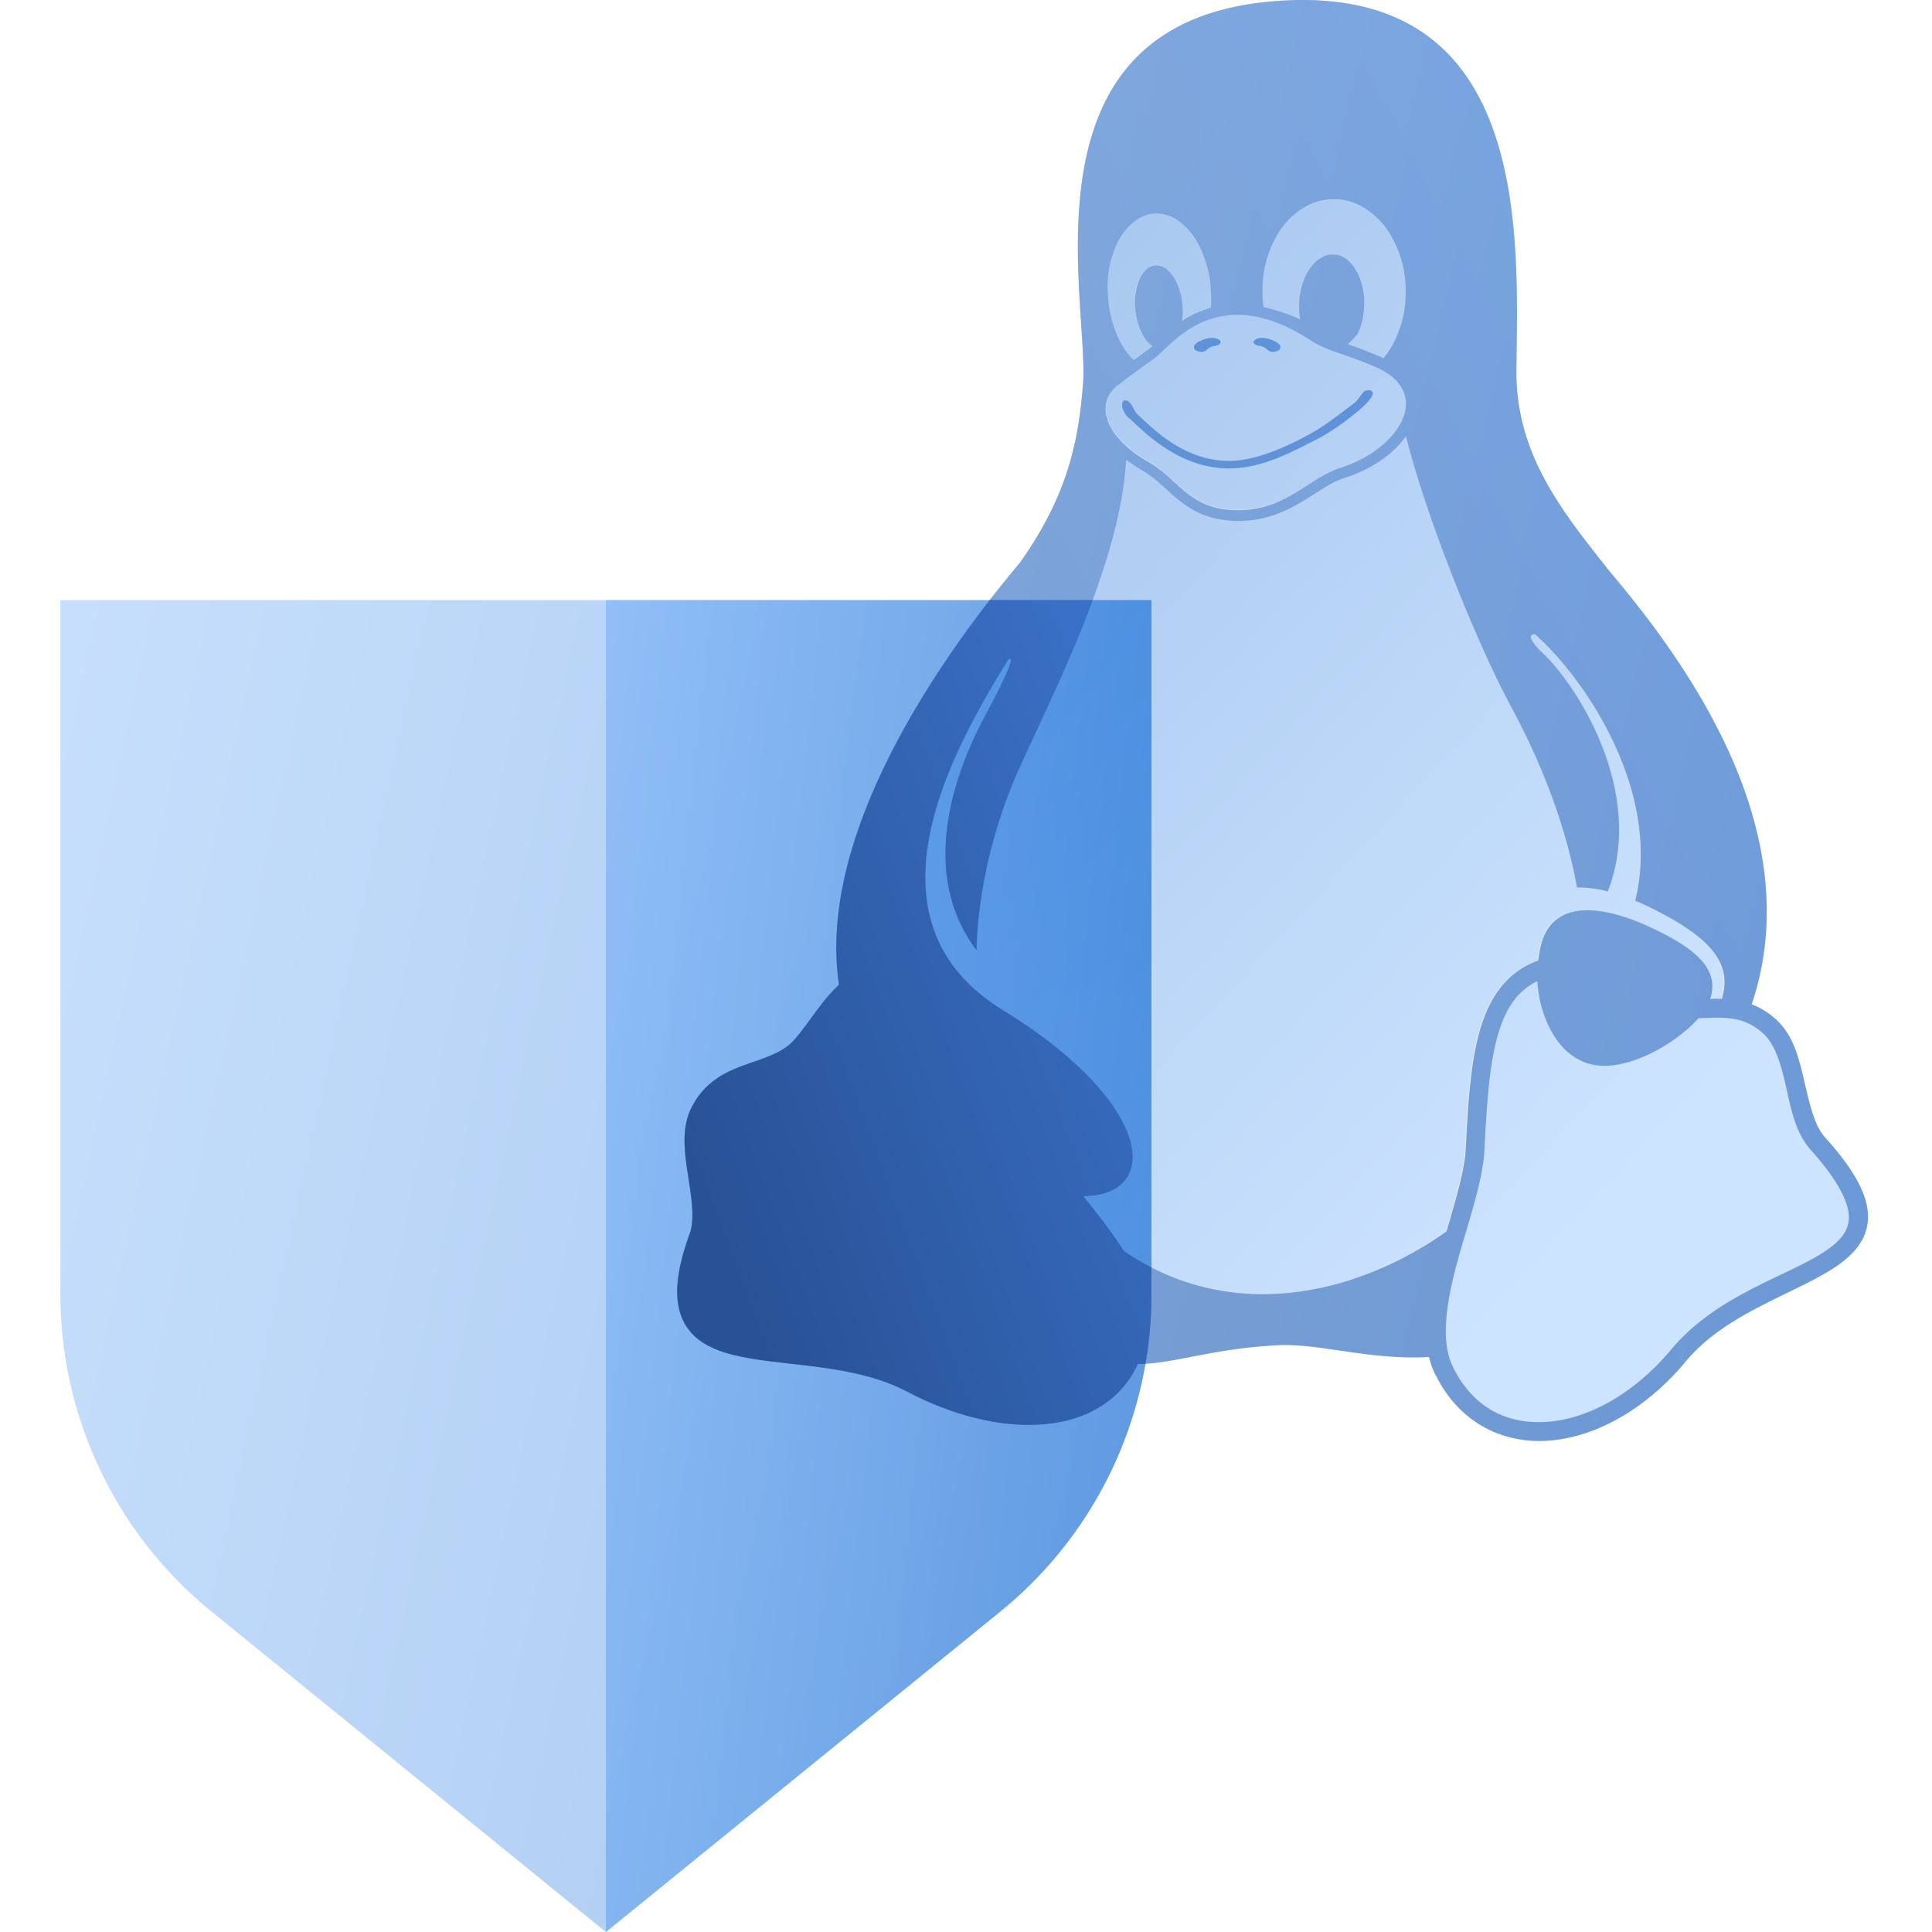 <svg width="96" height="96" fill="none" viewBox="0 0 96 96" xmlns="http://www.w3.org/2000/svg">
  <path fill="url(#prefix__a)" d="M30.107 96 10.51 80.077A20.33 20.33 0 0 1 3 64.3V29.818h54.215v34.48a20.33 20.33 0 0 1-7.51 15.78L30.106 96Z" clip-rule="evenodd" opacity=".35"/>
  <path fill="url(#prefix__b)" d="M91.868 60.571c-.041.704-.55 1.23-1.49 1.799-1.882 1.136-5.225 2.123-7.355 4.709-1.852 2.2-4.112 3.414-6.1 3.567-1.987.16-3.703-.668-4.715-2.697v-.012c-.627-1.195-.367-3.077.16-5.065.526-1.987 1.29-4.029 1.39-5.685v-.006c.107-2.124.225-3.982.58-5.413.355-1.432.917-2.403 1.917-2.947.047-.023.095-.047.136-.07.112 1.84 1.024 3.715 2.633 4.123 1.763.461 4.301-1.047 5.372-2.278.213-.006.426-.018.627-.023.94-.024 1.728.029 2.538.733.621.527.917 1.515 1.171 2.627.255 1.112.462 2.32 1.225 3.183 1.48 1.65 1.953 2.751 1.911 3.455Zm-35.793 5.212v.012c-.172 2.23-1.432 3.45-3.36 3.887-1.936.444-4.55 0-7.172-1.367-2.893-1.532-6.336-1.378-8.548-1.84-1.107-.23-1.829-.58-2.154-1.224-.331-.645-.337-1.77.367-3.686l.006-.006v-.006c.349-1.07.088-2.248-.077-3.348-.172-1.101-.249-2.107.124-2.805l.006-.006c.48-.929 1.19-1.26 2.065-1.573.875-.314 1.917-.563 2.739-1.385l.006-.006.006-.006c.757-.798 1.33-1.804 1.994-2.514.562-.604 1.124-1 1.976-1.006h.03c.147 0 .307.012.473.041 1.124.172 2.112.959 3.058 2.243l2.733 4.981c.728 1.52 2.267 3.19 3.568 4.893 1.284 1.698 2.29 3.408 2.16 4.721Zm13.63-46.443c-.218-.431-.668-.84-1.431-1.153-1.586-.68-2.278-.728-3.16-1.302-1.443-.929-2.632-1.254-3.62-1.248-.52 0-.982.094-1.396.236-1.207.415-2.006 1.278-2.509 1.758-.1.094-.225.177-.532.402-.308.225-.775.568-1.444 1.065-.592.444-.787 1.023-.58 1.704.207.68.858 1.461 2.06 2.141.745.438 1.247 1.024 1.833 1.491.29.237.598.444.965.598a3.95 3.95 0 0 0 1.337.296c1.266.07 2.194-.308 3.017-.775.822-.468 1.52-1.048 2.325-1.308 1.639-.515 2.81-1.544 3.177-2.526.183-.48.178-.947-.041-1.379Zm15.827 30.286a7.874 7.874 0 0 0-.533 0h-.047c.45-1.414-.544-2.461-3.189-3.656-2.74-1.207-4.922-1.089-5.295 1.36-.024.13-.041.26-.06.39-.206.072-.407.16-.615.273-1.283.704-1.987 1.982-2.378 3.55-.39 1.568-.503 3.46-.61 5.585-.064 1.07-.508 2.514-.952 4.052-4.49 3.201-10.72 4.591-16.01.983-.36-.569-.768-1.13-1.194-1.68-.273-.356-.55-.705-.823-1.054.545 0 1.006-.089 1.379-.254.461-.213.787-.55.952-.982.32-.87 0-2.089-1.035-3.491-1.035-1.396-2.78-2.976-5.354-4.55-1.888-1.177-2.947-2.615-3.438-4.177-.497-1.561-.426-3.254-.041-4.922.734-3.2 2.609-6.318 3.81-8.277.32-.236.113.444-1.213 2.911-1.189 2.254-3.42 7.46-.367 11.525.083-2.893.775-5.84 1.935-8.602 1.686-3.828 5.218-10.466 5.502-15.761.148.106.645.443.864.568.65.378 1.136.94 1.763 1.443.633.51 1.42.947 2.615 1.018.112.006.225.012.337.012 1.23 0 2.19-.403 2.988-.858.87-.497 1.562-1.047 2.219-1.26 1.39-.432 2.49-1.201 3.117-2.095 1.077 4.254 3.586 10.39 5.2 13.389.859 1.591 2.563 4.97 3.302 9.034a5.61 5.61 0 0 1 1.532.195c1.93-4.993-1.632-10.371-3.26-11.868-.656-.639-.686-.923-.36-.91 1.763 1.561 4.082 4.702 4.928 8.246.385 1.616.467 3.314.053 4.994.201.083.408.171.615.272 3.071 1.503 4.213 2.816 3.663 4.597ZM69.848 14.448c.006.84-.136 1.561-.456 2.29-.183.42-.39.768-.645 1.07a2.778 2.778 0 0 0-.266-.118 19.76 19.76 0 0 0-.852-.343c-.254-.095-.45-.16-.65-.231.147-.178.437-.385.543-.651.166-.396.243-.787.26-1.248 0-.018.007-.036.007-.053a3.356 3.356 0 0 0-.178-1.207c-.136-.409-.307-.699-.556-.941-.248-.243-.497-.355-.799-.361h-.041c-.278 0-.526.1-.775.308-.266.219-.462.503-.627.899a3.455 3.455 0 0 0-.26 1.248v.054c-.006.254.011.49.047.715-.574-.284-1.308-.497-1.816-.615a6.234 6.234 0 0 1-.054-.68v-.065c-.011-.84.13-1.562.45-2.29.325-.734.722-1.26 1.284-1.686.562-.426 1.118-.621 1.775-.633h.03c.638 0 1.188.19 1.75.597.574.415.983.935 1.32 1.663.325.71.485 1.402.497 2.218.006.018.006.036.012.06Zm-9.691.834a4.942 4.942 0 0 0-1.426.645 3.07 3.07 0 0 0 .012-.77v-.04a3.236 3.236 0 0 0-.243-.983c-.136-.325-.29-.55-.497-.728-.183-.16-.355-.23-.55-.23h-.06c-.212.017-.395.124-.561.33-.172.208-.278.462-.361.8-.083.337-.1.668-.065 1.053 0 .017.006.03.006.041.035.373.112.675.242.988.136.32.29.55.497.722.036.03.065.053.1.077-.212.165-.348.278-.526.402l-.396.29c-.337-.314-.598-.71-.822-1.23a5.43 5.43 0 0 1-.456-1.959v-.006a5.454 5.454 0 0 1 .23-2c.202-.644.468-1.112.859-1.496.384-.385.78-.58 1.248-.604h.106c.426 0 .805.142 1.201.456.426.343.752.78 1.024 1.396.272.615.414 1.23.456 1.958v.006c.011.32.005.604-.018.882Z" opacity=".35"/>
  <path fill="url(#prefix__c)" fill-opacity=".5" d="M65.54 21.766c-1.307.68-2.828 1.509-4.455 1.509-1.621 0-2.905-.752-3.828-1.48-.461-.366-.834-.727-1.118-.993-.491-.385-.432-.93-.23-.911.337.041.39.485.597.686.29.266.645.615 1.083.964.87.692 2.035 1.361 3.49 1.361 1.456 0 3.148-.852 4.183-1.432.586-.331 1.331-.917 1.94-1.366.468-.344.45-.752.835-.71.384.041.1.455-.438.929-.532.46-1.373 1.088-2.059 1.443Zm25.126 34.729c-.508-.574-.75-1.633-1.011-2.763-.26-1.13-.55-2.349-1.473-3.136l-.006-.006a3.854 3.854 0 0 0-1.136-.686c1.29-3.822.78-7.626-.515-11.064-1.597-4.218-4.384-7.892-6.508-10.406-2.384-3.006-4.71-5.857-4.668-10.07C75.42 11.94 76.053.018 64.741 0c-.461 0-.94.018-1.437.06-12.643 1.017-9.289 14.376-9.478 18.849-.23 3.271-.894 5.85-3.142 9.046-2.644 3.141-6.366 8.229-8.129 13.524-.834 2.497-1.224 5.047-.864 7.455a5.46 5.46 0 0 0-.325.32c-.775.827-1.349 1.833-1.988 2.508-.597.597-1.45.822-2.384 1.16-.935.337-1.958.828-2.586 2.023 0 0 0 .005-.005.005-.296.545-.39 1.136-.39 1.734 0 .556.082 1.112.165 1.657.171 1.124.349 2.189.112 2.904-.74 2.024-.834 3.42-.313 4.438.52 1.017 1.597 1.467 2.81 1.721 2.426.51 5.71.379 8.3 1.752l.225-.42-.219.42c2.77 1.449 5.58 1.964 7.822 1.449 1.627-.373 2.946-1.337 3.62-2.828 1.752-.006 3.68-.751 6.763-.923 2.088-.171 4.703.746 7.709.574.077.325.189.639.349.935l.006.006c1.165 2.33 3.33 3.396 5.632 3.212 2.307-.183 4.763-1.544 6.75-3.904l-.366-.308.367.302c1.893-2.296 5.028-3.243 7.117-4.503 1.041-.627 1.887-1.414 1.952-2.556.065-1.124-.603-2.402-2.147-4.117Zm-27.93-41.982a5.29 5.29 0 0 1 .45-2.29c.325-.734.721-1.26 1.283-1.686.562-.426 1.118-.621 1.775-.633h.03c.639 0 1.189.19 1.75.597.575.415.983.935 1.32 1.663.326.71.485 1.402.497 2.219 0 .023 0 .04.006.059.006.84-.136 1.562-.455 2.29a4.29 4.29 0 0 1-.645 1.07 2.77 2.77 0 0 0-.267-.118 19.71 19.71 0 0 0-.852-.343c-.254-.095-.45-.16-.65-.231.148-.178.438-.385.544-.65.166-.397.243-.788.26-1.25 0-.017.006-.035.006-.053a3.353 3.353 0 0 0-.177-1.206c-.136-.409-.308-.699-.556-.941-.249-.243-.497-.355-.8-.361h-.04c-.279 0-.527.1-.776.308-.266.219-.461.503-.627.899a3.459 3.459 0 0 0-.26 1.248v.054a3.97 3.97 0 0 0 .047.715c-.574-.284-1.307-.497-1.816-.615a6.209 6.209 0 0 1-.053-.68v-.065h.006Zm-7.46-1.81c.2-.646.467-1.113.857-1.497.385-.385.781-.58 1.248-.604h.107c.426 0 .805.142 1.201.456.426.343.751.78 1.023 1.396a5.43 5.43 0 0 1 .456 1.958v.006c.018.308.018.592-.006.87a3.22 3.22 0 0 0-.248.077 4.9 4.9 0 0 0-1.178.568 2.98 2.98 0 0 0 .012-.77v-.041a3.233 3.233 0 0 0-.242-.982c-.136-.325-.29-.55-.497-.728-.184-.16-.355-.23-.55-.23h-.06c-.213.017-.396.124-.562.33-.171.208-.278.462-.36.8a3.093 3.093 0 0 0-.066 1.053c0 .017.006.03.006.041.036.373.112.675.243.988.136.32.29.55.497.722.035.03.065.053.1.077-.213.165-.349.278-.526.402l-.397.29c-.337-.314-.597-.71-.822-1.23a5.43 5.43 0 0 1-.456-1.959v-.006a5.16 5.16 0 0 1 .22-1.988Zm.325 6.4a78.87 78.87 0 0 1 1.443-1.064c.308-.225.432-.308.533-.402.503-.474 1.301-1.343 2.508-1.758a4.259 4.259 0 0 1 1.396-.236c.988-.006 2.184.32 3.621 1.248.888.574 1.574.627 3.16 1.302.763.313 1.212.721 1.431 1.153.22.432.225.894.042 1.385-.367.982-1.538 2.011-3.177 2.526-.799.26-1.497.834-2.325 1.307-.823.474-1.752.852-3.018.776a3.818 3.818 0 0 1-1.337-.296 4.272 4.272 0 0 1-.964-.598c-.58-.467-1.089-1.059-1.834-1.49-1.195-.675-1.852-1.462-2.06-2.142-.206-.687-.01-1.267.58-1.71Zm.473 46.68v.012c-.172 2.23-1.432 3.45-3.36 3.887-1.935.444-4.55 0-7.171-1.367-2.893-1.532-6.336-1.378-8.55-1.84-1.105-.23-1.827-.58-2.153-1.224-.33-.645-.337-1.77.367-3.686l.006-.006v-.006c.35-1.07.089-2.248-.077-3.348-.171-1.1-.248-2.107.124-2.805l.006-.006c.48-.929 1.19-1.26 2.065-1.573.876-.314 1.917-.563 2.74-1.385l.005-.006.006-.006c.758-.798 1.331-1.804 1.994-2.514.562-.604 1.124-1 1.976-1.006h.03c.148 0 .307.012.473.041 1.124.172 2.112.959 3.059 2.243l2.733 4.981c.728 1.52 2.266 3.19 3.567 4.893 1.284 1.698 2.29 3.408 2.16 4.721Zm-.23-3.62c-.362-.569-.77-1.13-1.196-1.68-.272-.356-.55-.705-.822-1.054.544 0 1.006-.089 1.378-.254.462-.213.787-.55.953-.982.32-.87 0-2.089-1.035-3.491-1.036-1.396-2.781-2.976-5.355-4.55-1.887-1.177-2.946-2.615-3.437-4.177-.497-1.561-.426-3.254-.042-4.922.734-3.2 2.61-6.318 3.81-8.277.32-.236.113.444-1.212 2.911-1.19 2.254-3.42 7.46-.367 11.525.083-2.893.775-5.84 1.934-8.602 1.687-3.828 5.219-10.466 5.503-15.761.148.106.644.443.863.568.651.378 1.136.94 1.764 1.443.633.51 1.42.947 2.614 1.018.113.006.225.012.338.012 1.23 0 2.189-.403 2.987-.858.87-.497 1.562-1.047 2.22-1.26 1.39-.432 2.49-1.201 3.117-2.095 1.077 4.254 3.585 10.39 5.2 13.389.858 1.591 2.562 4.97 3.302 9.034a5.61 5.61 0 0 1 1.532.195c1.929-4.993-1.633-10.371-3.26-11.868-.657-.639-.686-.923-.36-.91 1.762 1.561 4.081 4.702 4.928 8.246.384 1.616.467 3.314.053 4.994.2.083.408.171.615.272 3.094 1.503 4.236 2.816 3.686 4.603a8.01 8.01 0 0 0-.533 0h-.047c.45-1.414-.544-2.461-3.189-3.657-2.74-1.206-4.922-1.088-5.295 1.361-.024.13-.041.26-.06.39a3.99 3.99 0 0 0-.614.273c-1.284.704-1.988 1.982-2.379 3.55-.39 1.568-.503 3.46-.61 5.585-.064 1.07-.508 2.514-.952 4.052-4.514 3.201-10.744 4.591-16.033.977Zm36.024-1.592c-.042.704-.55 1.23-1.491 1.799-1.882 1.136-5.224 2.123-7.354 4.709-1.852 2.2-4.112 3.414-6.1 3.567-1.988.16-3.704-.668-4.715-2.697v-.012c-.627-1.195-.367-3.077.16-5.065.526-1.987 1.29-4.029 1.39-5.685v-.006c.106-2.124.225-3.982.58-5.413.355-1.432.917-2.403 1.916-2.947.048-.023.095-.047.136-.07.113 1.84 1.024 3.715 2.633 4.123 1.763.461 4.301-1.047 5.372-2.278.213-.006.426-.018.627-.023.941-.024 1.728.03 2.538.733.622.527.918 1.515 1.172 2.627.254 1.112.461 2.32 1.225 3.183 1.479 1.65 1.952 2.751 1.91 3.455Zm-29.57-43.55c.053.172.331.142.497.225.142.071.254.23.414.237.154.006.39-.054.408-.201.024-.202-.266-.326-.45-.397-.242-.095-.55-.142-.774-.018-.054.03-.113.1-.095.154Zm-1.65 0c-.054.172-.332.142-.498.225-.142.071-.254.23-.414.237-.154.006-.39-.054-.408-.201-.024-.202.266-.326.45-.397.242-.095.55-.142.775-.018.059.03.112.1.094.154Z"/>
  <path fill="url(#prefix__d)" d="M30.107 96V29.818h27.108v34.48a20.33 20.33 0 0 1-7.51 15.78L30.107 96Z" clip-rule="evenodd" opacity=".45"/>
  <path fill="url(#prefix__e)" d="M65.54 21.766c-1.307.68-2.828 1.509-4.455 1.509-1.621 0-2.905-.752-3.828-1.48-.461-.366-.834-.727-1.118-.993-.491-.385-.432-.93-.23-.911.337.041.39.485.597.686.29.266.645.615 1.083.964.87.692 2.035 1.361 3.49 1.361 1.456 0 3.148-.852 4.183-1.432.586-.331 1.331-.917 1.94-1.366.468-.344.45-.752.835-.71.384.041.1.455-.438.929-.532.46-1.373 1.088-2.059 1.443Zm25.126 34.729c-.508-.574-.75-1.633-1.011-2.763-.26-1.13-.55-2.349-1.473-3.136l-.006-.006a3.854 3.854 0 0 0-1.136-.686c1.29-3.822.78-7.626-.515-11.064-1.597-4.218-4.384-7.892-6.508-10.406-2.384-3.006-4.71-5.857-4.668-10.07C75.42 11.94 76.053.018 64.741 0c-.461 0-.94.018-1.437.06-12.643 1.017-9.289 14.376-9.478 18.849-.23 3.271-.894 5.85-3.142 9.046-2.644 3.141-6.366 8.229-8.129 13.524-.834 2.497-1.224 5.047-.864 7.455a5.46 5.46 0 0 0-.325.32c-.775.827-1.349 1.833-1.988 2.508-.597.597-1.45.822-2.384 1.16-.935.337-1.958.828-2.586 2.023 0 0 0 .005-.005.005-.296.545-.39 1.136-.39 1.734 0 .556.082 1.112.165 1.657.171 1.124.349 2.189.112 2.904-.74 2.024-.834 3.42-.313 4.438.52 1.017 1.597 1.467 2.81 1.721 2.426.51 5.71.379 8.3 1.752l.225-.42-.219.42c2.77 1.449 5.58 1.964 7.822 1.449 1.627-.373 2.946-1.337 3.62-2.828 1.752-.006 3.68-.751 6.763-.923 2.088-.171 4.703.746 7.709.574.077.325.189.639.349.935l.006.006c1.165 2.33 3.33 3.396 5.632 3.212 2.307-.183 4.763-1.544 6.75-3.904l-.366-.308.367.302c1.893-2.296 5.028-3.243 7.117-4.503 1.041-.627 1.887-1.414 1.952-2.556.065-1.124-.603-2.402-2.147-4.117Zm-27.93-41.982a5.29 5.29 0 0 1 .45-2.29c.325-.734.721-1.26 1.283-1.686.562-.426 1.118-.621 1.775-.633h.03c.639 0 1.189.19 1.75.597.575.415.983.935 1.32 1.663.326.71.485 1.402.497 2.219 0 .023 0 .04.006.059.006.84-.136 1.562-.455 2.29a4.29 4.29 0 0 1-.645 1.07 2.77 2.77 0 0 0-.267-.118 19.71 19.71 0 0 0-.852-.343c-.254-.095-.45-.16-.65-.231.148-.178.438-.385.544-.65.166-.397.243-.788.26-1.25 0-.017.006-.035.006-.053a3.353 3.353 0 0 0-.177-1.206c-.136-.409-.308-.699-.556-.941-.249-.243-.497-.355-.8-.361h-.04c-.279 0-.527.1-.776.308-.266.219-.461.503-.627.899a3.459 3.459 0 0 0-.26 1.248v.054a3.97 3.97 0 0 0 .047.715c-.574-.284-1.307-.497-1.816-.615a6.209 6.209 0 0 1-.053-.68v-.065h.006Zm-7.46-1.81c.2-.646.467-1.113.857-1.497.385-.385.781-.58 1.248-.604h.107c.426 0 .805.142 1.201.456.426.343.751.78 1.023 1.396a5.43 5.43 0 0 1 .456 1.958v.006c.018.308.018.592-.006.87a3.22 3.22 0 0 0-.248.077 4.9 4.9 0 0 0-1.178.568 2.98 2.98 0 0 0 .012-.77v-.041a3.233 3.233 0 0 0-.242-.982c-.136-.325-.29-.55-.497-.728-.184-.16-.355-.23-.55-.23h-.06c-.213.017-.396.124-.562.33-.171.208-.278.462-.36.8a3.093 3.093 0 0 0-.066 1.053c0 .017.006.03.006.041.036.373.112.675.243.988.136.32.29.55.497.722.035.03.065.053.1.077-.213.165-.349.278-.526.402l-.397.29c-.337-.314-.597-.71-.822-1.23a5.43 5.43 0 0 1-.456-1.959v-.006a5.16 5.16 0 0 1 .22-1.988Zm.325 6.4a78.87 78.87 0 0 1 1.443-1.064c.308-.225.432-.308.533-.402.503-.474 1.301-1.343 2.508-1.758a4.259 4.259 0 0 1 1.396-.236c.988-.006 2.184.32 3.621 1.248.888.574 1.574.627 3.16 1.302.763.313 1.212.721 1.431 1.153.22.432.225.894.042 1.385-.367.982-1.538 2.011-3.177 2.526-.799.26-1.497.834-2.325 1.307-.823.474-1.752.852-3.018.776a3.818 3.818 0 0 1-1.337-.296 4.272 4.272 0 0 1-.964-.598c-.58-.467-1.089-1.059-1.834-1.49-1.195-.675-1.852-1.462-2.06-2.142-.206-.687-.01-1.267.58-1.71Zm.473 46.68v.012c-.172 2.23-1.432 3.45-3.36 3.887-1.935.444-4.55 0-7.171-1.367-2.893-1.532-6.336-1.378-8.55-1.84-1.105-.23-1.827-.58-2.153-1.224-.33-.645-.337-1.77.367-3.686l.006-.006v-.006c.35-1.07.089-2.248-.077-3.348-.171-1.1-.248-2.107.124-2.805l.006-.006c.48-.929 1.19-1.26 2.065-1.573.876-.314 1.917-.563 2.74-1.385l.005-.006.006-.006c.758-.798 1.331-1.804 1.994-2.514.562-.604 1.124-1 1.976-1.006h.03c.148 0 .307.012.473.041 1.124.172 2.112.959 3.059 2.243l2.733 4.981c.728 1.52 2.266 3.19 3.567 4.893 1.284 1.698 2.29 3.408 2.16 4.721Zm-.23-3.62c-.362-.569-.77-1.13-1.196-1.68-.272-.356-.55-.705-.822-1.054.544 0 1.006-.089 1.378-.254.462-.213.787-.55.953-.982.32-.87 0-2.089-1.035-3.491-1.036-1.396-2.781-2.976-5.355-4.55-1.887-1.177-2.946-2.615-3.437-4.177-.497-1.561-.426-3.254-.042-4.922.734-3.2 2.61-6.318 3.81-8.277.32-.236.113.444-1.212 2.911-1.19 2.254-3.42 7.46-.367 11.525.083-2.893.775-5.84 1.934-8.602 1.687-3.828 5.219-10.466 5.503-15.761.148.106.644.443.863.568.651.378 1.136.94 1.764 1.443.633.51 1.42.947 2.614 1.018.113.006.225.012.338.012 1.23 0 2.189-.403 2.987-.858.87-.497 1.562-1.047 2.22-1.26 1.39-.432 2.49-1.201 3.117-2.095 1.077 4.254 3.585 10.39 5.2 13.389.858 1.591 2.562 4.97 3.302 9.034a5.61 5.61 0 0 1 1.532.195c1.929-4.993-1.633-10.371-3.26-11.868-.657-.639-.686-.923-.36-.91 1.762 1.561 4.081 4.702 4.928 8.246.384 1.616.467 3.314.053 4.994.2.083.408.171.615.272 3.094 1.503 4.236 2.816 3.686 4.603a8.01 8.01 0 0 0-.533 0h-.047c.45-1.414-.544-2.461-3.189-3.657-2.74-1.206-4.922-1.088-5.295 1.361-.024.13-.041.26-.06.39a3.99 3.99 0 0 0-.614.273c-1.284.704-1.988 1.982-2.379 3.55-.39 1.568-.503 3.46-.61 5.585-.064 1.07-.508 2.514-.952 4.052-4.514 3.201-10.744 4.591-16.033.977Zm36.024-1.592c-.042.704-.55 1.23-1.491 1.799-1.882 1.136-5.224 2.123-7.354 4.709-1.852 2.2-4.112 3.414-6.1 3.567-1.988.16-3.704-.668-4.715-2.697v-.012c-.627-1.195-.367-3.077.16-5.065.526-1.987 1.29-4.029 1.39-5.685v-.006c.106-2.124.225-3.982.58-5.413.355-1.432.917-2.403 1.916-2.947.048-.023.095-.047.136-.07.113 1.84 1.024 3.715 2.633 4.123 1.763.461 4.301-1.047 5.372-2.278.213-.006.426-.018.627-.023.941-.024 1.728.03 2.538.733.622.527.918 1.515 1.172 2.627.254 1.112.461 2.32 1.225 3.183 1.479 1.65 1.952 2.751 1.91 3.455Zm-29.57-43.55c.053.172.331.142.497.225.142.071.254.23.414.237.154.006.39-.054.408-.201.024-.202-.266-.326-.45-.397-.242-.095-.55-.142-.774-.018-.054.03-.113.1-.095.154Zm-1.65 0c-.054.172-.332.142-.498.225-.142.071-.254.23-.414.237-.154.006-.39-.054-.408-.201-.024-.202.266-.326.45-.397.242-.095.55-.142.775-.018.059.03.112.1.094.154Z" opacity=".3"/>
  <path fill="url(#prefix__f)" d="M56.917 67.765a20.28 20.28 0 0 0 .298-3.466v-1.32c-.463-.237-.92-.508-1.372-.816-.36-.569-.769-1.13-1.195-1.68a71.56 71.56 0 0 0-.527-.678c-.099-.125-.198-.25-.295-.376.544 0 1.006-.089 1.378-.254.462-.213.787-.55.953-.982.32-.87 0-2.089-1.035-3.49-1.036-1.397-2.781-2.977-5.355-4.55-1.887-1.178-2.946-2.616-3.437-4.178-.497-1.561-.426-3.253-.042-4.922.734-3.2 2.61-6.318 3.81-8.277.32-.236.113.444-1.212 2.911-1.19 2.254-3.42 7.46-.367 11.525.083-2.893.775-5.84 1.934-8.602.288-.654.63-1.39 1-2.186.9-1.939 1.97-4.24 2.842-6.606H49.18c-2.408 3.106-5.176 7.314-6.624 11.661-.834 2.497-1.224 5.047-.864 7.455a5.46 5.46 0 0 0-.325.32c-.402.429-.75.906-1.081 1.36-.307.422-.6.823-.907 1.148-.505.505-1.194.744-1.96 1.01-.139.048-.28.098-.424.15-.935.337-1.958.828-2.586 2.023 0 0 0 .006-.005.006-.296.544-.39 1.136-.39 1.733 0 .556.082 1.112.165 1.657l.02.134c.165 1.074.32 2.083.092 2.77-.74 2.024-.834 3.42-.313 4.438.52 1.017 1.597 1.467 2.81 1.721.77.162 1.628.26 2.522.36 1.92.218 4.01.455 5.778 1.392l.225-.42-.219.42c2.77 1.45 5.58 1.964 7.822 1.45 1.627-.374 2.946-1.338 3.62-2.829.127 0 .254-.005.382-.012Zm-.843-1.97v-.012c.13-1.313-.876-3.023-2.16-4.72a67.62 67.62 0 0 0-1.115-1.408c-.977-1.211-1.926-2.387-2.452-3.486l-2.733-4.981c-.947-1.284-1.935-2.07-3.059-2.242a2.696 2.696 0 0 0-.473-.042h-.03c-.852.006-1.414.402-1.976 1.006-.316.338-.611.744-.916 1.162-.335.46-.681.934-1.078 1.352l-.006.006-.006.006c-.693.693-1.541.979-2.315 1.239-.144.049-.286.096-.424.146-.875.313-1.585.644-2.065 1.573l-.005.006c-.373.698-.296 1.704-.125 2.805.02.134.042.27.064.406.156.98.32 2.002.013 2.942v.006l-.006.006c-.704 1.917-.698 3.04-.367 3.686.326.645 1.048.994 2.154 1.224.663.139 1.437.222 2.274.312 1.954.21 4.25.456 6.275 1.528 2.62 1.367 5.236 1.81 7.17 1.367 1.93-.438 3.19-1.656 3.361-3.887Z" clip-rule="evenodd"/>
  <defs>
    <linearGradient id="prefix__a" x1="-28.983" x2="48.935" y1="117.121" y2="134.068" gradientUnits="userSpaceOnUse">
      <stop stop-color="#70B1FF"/>
      <stop offset="1" stop-color="#005CCD"/>
    </linearGradient>
    <linearGradient id="prefix__b" x1="98.312" x2="57.337" y1="40.505" y2="2.564" gradientUnits="userSpaceOnUse">
      <stop stop-color="#70B1FF"/>
      <stop offset="1" stop-color="#005CCD"/>
    </linearGradient>
    <linearGradient id="prefix__c" x1="55.037" x2="128.079" y1="85.946" y2="46.956" gradientUnits="userSpaceOnUse">
      <stop stop-color="#295296"/>
      <stop offset="1" stop-color="#3E78D3"/>
    </linearGradient>
    <linearGradient id="prefix__d" x1="14.116" x2="54.441" y1="117.121" y2="121.507" gradientUnits="userSpaceOnUse">
      <stop stop-color="#70B1FF"/>
      <stop offset="1" stop-color="#005CCD"/>
    </linearGradient>
    <linearGradient id="prefix__e" x1="-1.258" x2="83.004" y1="92.605" y2="112.718" gradientUnits="userSpaceOnUse">
      <stop stop-color="#70B1FF"/>
      <stop offset="1" stop-color="#005CCD"/>
    </linearGradient>
    <linearGradient id="prefix__f" x1="42.167" x2="75.015" y1="79.01" y2="66.808" gradientUnits="userSpaceOnUse">
      <stop stop-color="#295296"/>
      <stop offset="1" stop-color="#3E78D3"/>
    </linearGradient>
  </defs>
</svg>
